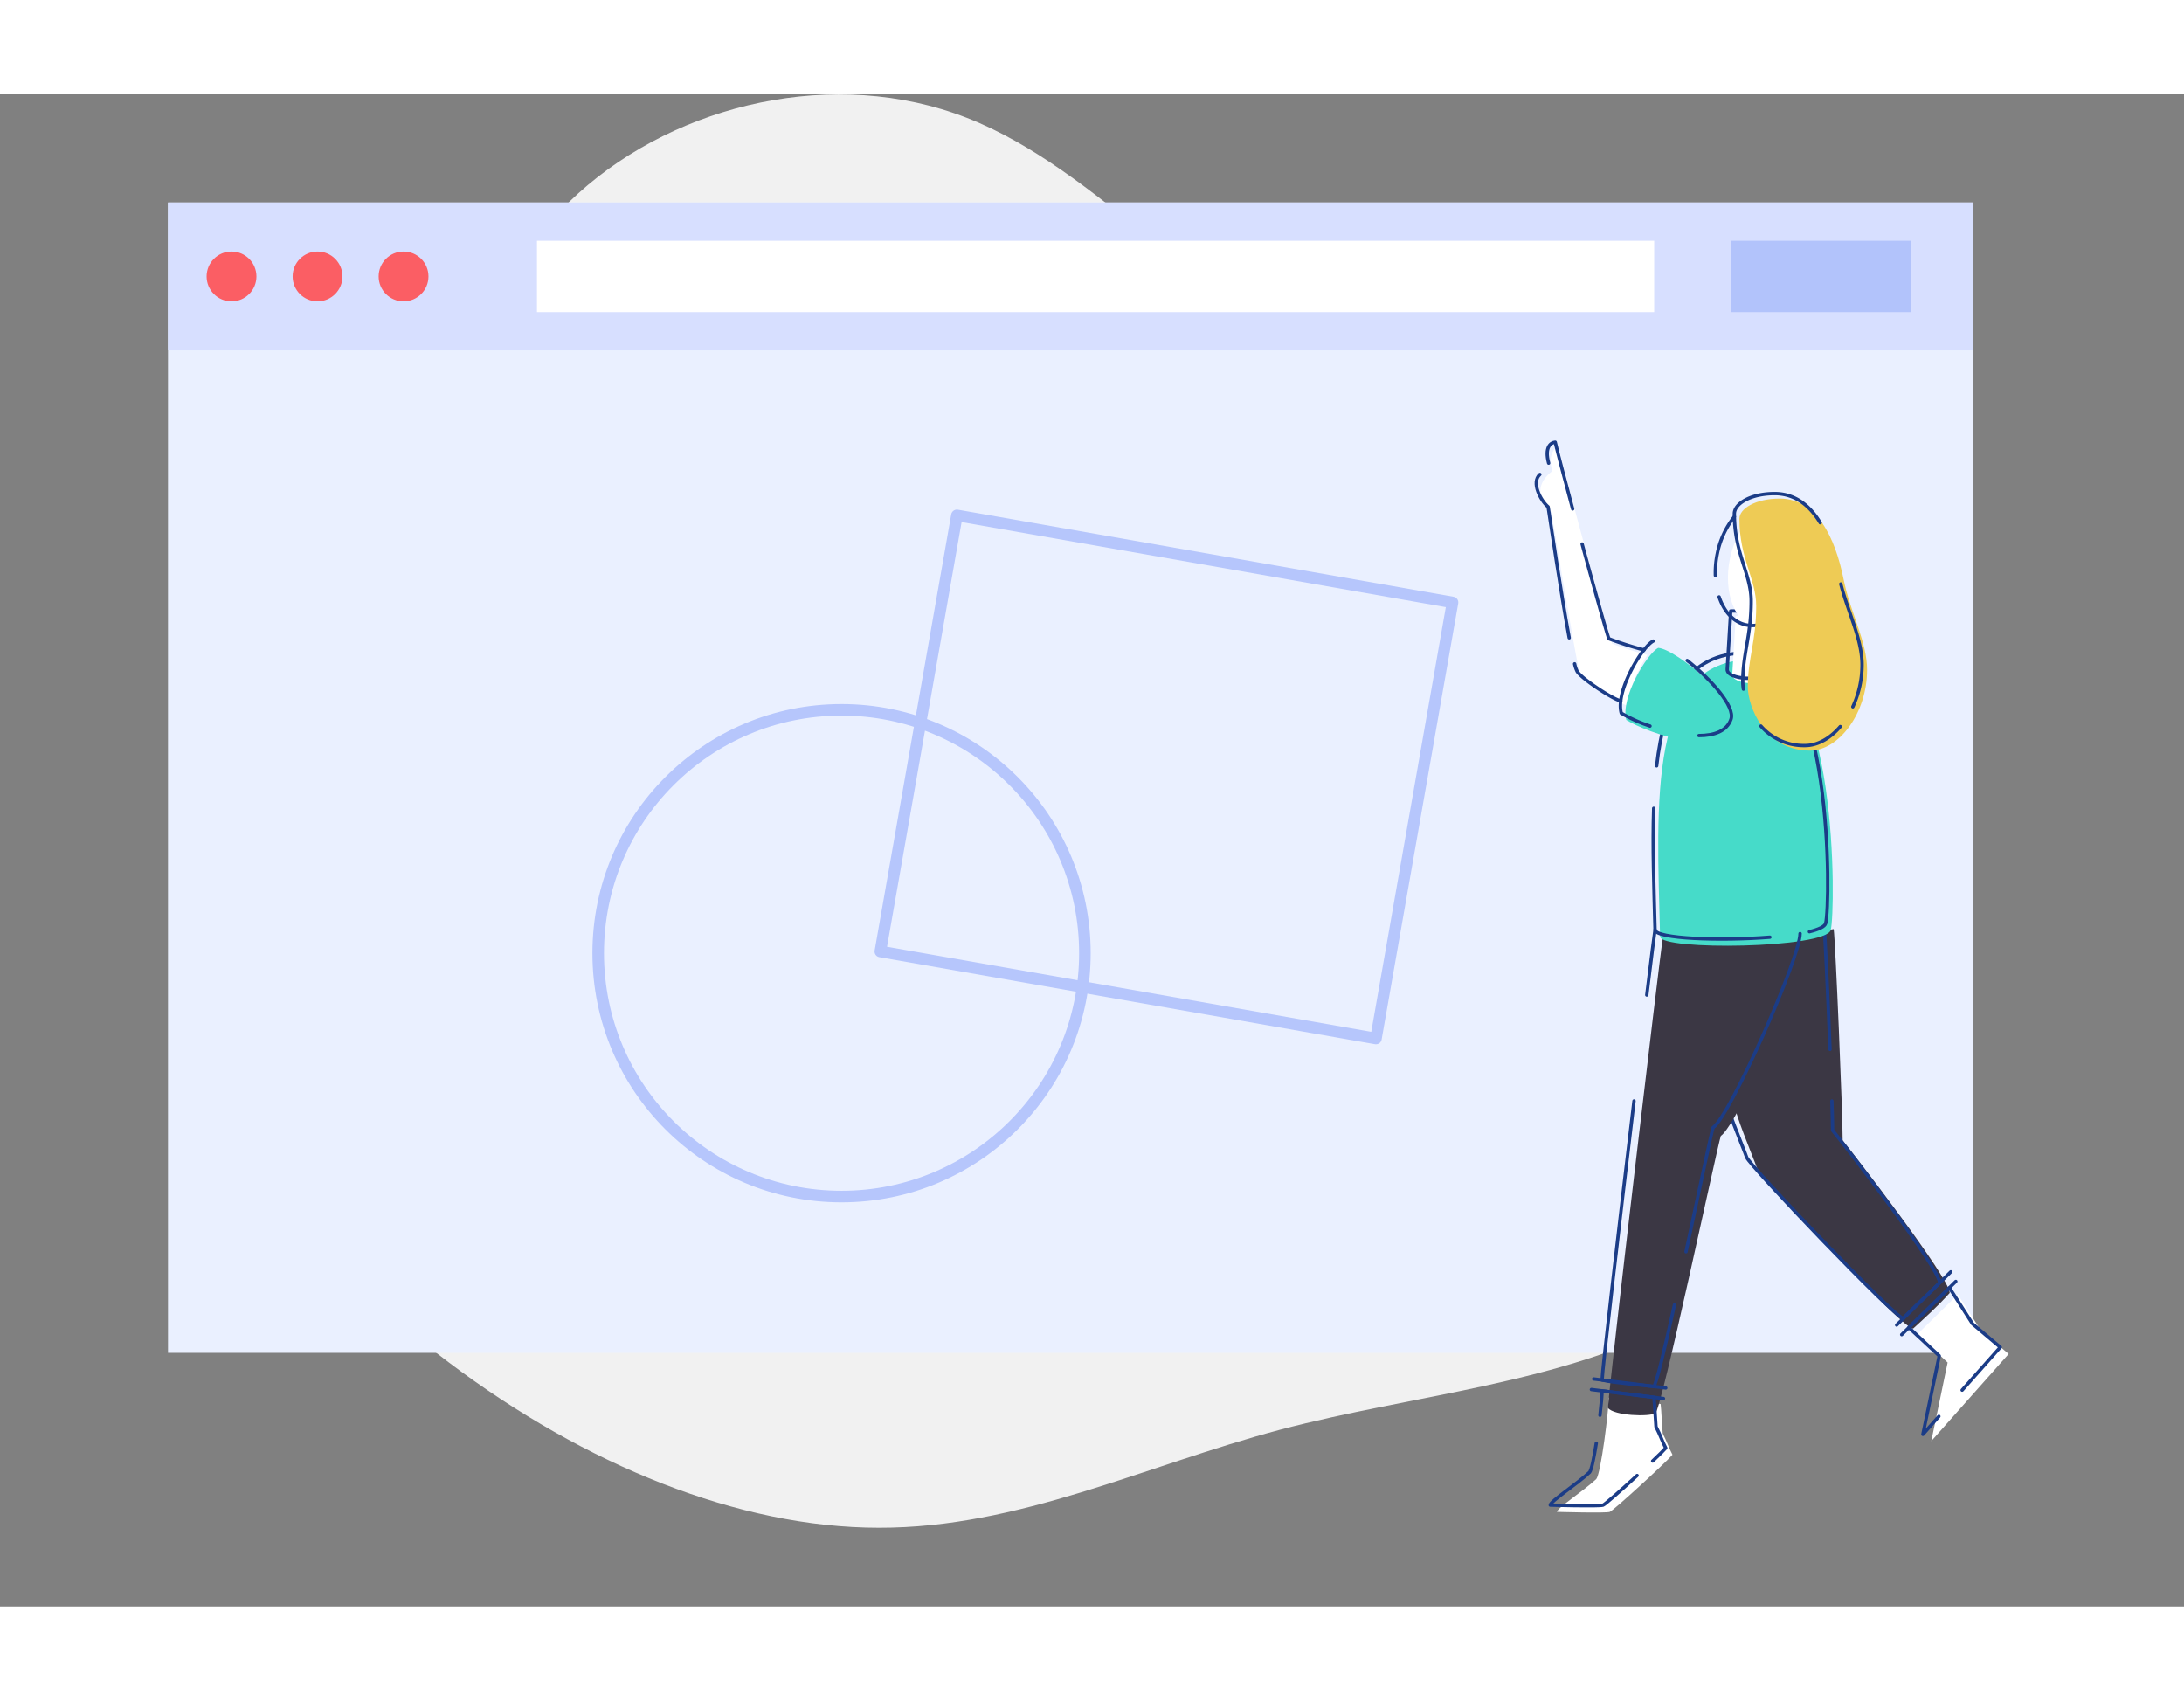 <svg xmlns="http://www.w3.org/2000/svg" width="1095.62" height="853.17" fill="none" viewBox="-100 0 1300 900"><rect x="-100" y="0" width="1300" height="900" fill="#808080" stroke="none"/><defs><style>.cls-1{fill:#f1f1f1;}.cls-2{fill:#eaf0ff;}.cls-3{fill:#fff;}.cls-4{fill:#3b3744;}.cls-10,.cls-5{fill:none;stroke-linecap:round;stroke-linejoin:round;}.cls-5{stroke:#1b3c87;stroke-width:2px;}.cls-6{fill:#46dbc9;}.cls-7{fill:#d7dfff;}.cls-8{fill:#b2c3fb;}.cls-9{fill:#fb5e64;}.cls-10{stroke:#b6c6fc;stroke-width:6.88px;}.cls-11{fill:#eecb55;}</style></defs><title>drawkit-grape-pack-illustration-11</title><g id="Layer_2" data-name="Layer 2"><g id="vector"><path class="cls-1" d="M986.81,287c69.23,56.19,88.8,157.77,68.49,244.42-20.12,86.75-79.94,158.68-153.22,197.43-73.19,39-159.74,44.71-240.3,66-80.66,21.44-155.34,58.47-238.6,58.3-83.35,0-175-37.28-256.12-98.47C86,693.77,15.7,609,12.14,526.28c-3.37-82.64,60-163.32,104.11-246,44.2-82.89,69-168.12,128.15-221.51s152.6-75.37,231-44.83S617.08,126.93,708,173.55C799.05,220.28,917.66,231.13,986.81,287Z"/><rect class="cls-2" y="64.38" width="1074.32" height="684.67"/><polygon class="cls-3" points="1065.4 714.35 1079.12 735.79 1095.62 749.71 1049.57 801.58 1059.3 754.81 1041.21 738.02 1065.4 714.35"/><path class="cls-3" d="M888.47,779.53c.42,3.37.78,11.78,1.24,17.51,2.47,4.74,3.89,9.07,5.81,12.66-4,4.73-35.06,33.13-37.29,34s-31.47,0-31.47,0c0-2.23,16-12.57,23.42-19.54,2.79-3.48,7.42-40.93,7.42-48.45Z"/><path class="cls-4" d="M991.48,496.83c1.06,7.72,5.34,109.46,5.34,125.8,6.16,7.49,63.73,81.93,63.73,90.76-6.8,7.68-16.06,16-21.69,21.15-3.56,3.27-91.57-91-93.18-95.85S931.76,605,931.76,598.26s27.31-96.12,27.31-96.12Z"/><path class="cls-5" d="M990.41,599.15c.26,8.11.41,14.35.41,17.48,6.16,7.49,63.73,81.93,63.73,90.76-5.62,5.71-17.33,16.31-21.69,21.15-4.82-.26-91.57-91-93.18-95.85S925.76,599,925.76,592.26s27.31-96.12,27.31-96.12l32.41-5.31c.64,4.67,2.47,43.83,3.81,77.61"/><path class="cls-4" d="M889.76,502.27c-1.57,8.69-32.62,271.26-32.62,279.58,3.63,4.68,24.59,5.35,28.23,3.12s36.2-156,38.91-165c10.16-6.77,51.81-101.16,51.8-115.48"/><path class="cls-6" d="M942.47,336.47c52,0,50.21,150,47.25,160.92s-101.36,12.37-101.57,3.88C886.1,421.37,880.61,336.47,942.47,336.47Z"/><path class="cls-5" d="M903.58,688.89c7.6-35.22,14.8-69.62,16.09-73.91,10.15-6.77,51.81-101.16,51.8-115.48"/><path class="cls-5" d="M872.63,599.13c-8.82,73.75-19,161.24-19,166.1,6.43,1.63,26.23,3.27,30.74,3.83,1.39-.85,6.46-22.15,12.36-48.67"/><path class="cls-5" d="M885.15,497.27c-.37,2-2.24,16.93-4.92,38.8"/><path class="cls-5" d="M874.47,822.06c-9.28,8.53-19,17.15-20.24,17.61-2.23.84-31.47,0-31.47,0,0-2.23,16-12.57,23.42-19.54,1.16-1.45,2.64-8.75,4-17.32"/><path class="cls-5" d="M852.37,786.2c.75-6.53,1.23-12.09,1.23-14.52l30.87,3.85c.42,3.37.78,11.78,1.24,17.51,2.47,4.74,3.89,9.07,5.81,12.66-1.07,1.25-4,4.14-7.81,7.75"/><rect class="cls-7" y="64.38" width="1074.32" height="88"/><rect class="cls-3" x="219.62" y="87.15" width="665.02" height="42.46"/><rect class="cls-8" x="930.35" y="87.15" width="107.24" height="42.46"/><circle class="cls-9" cx="37.81" cy="108.38" r="14.83"/><circle class="cls-9" cx="89.01" cy="108.38" r="14.83"/><circle class="cls-9" cx="140.21" cy="108.38" r="14.83"/><rect class="cls-10" x="462.51" y="256.49" width="263.52" height="299.52" transform="translate(91.39 921.33) rotate(-80.04)"/><circle class="cls-10" cx="400.92" cy="511.18" r="144.85"/><path class="cls-5" d="M953.52,501.65c-29.59,2.37-68.24.93-68.37-4.38-.63-24.5-1.58-49.48-.81-72.32"/><path class="cls-5" d="M886.1,399.67c4.48-39.09,17.78-67.2,53.37-67.2,52,0,50.21,150,47.25,160.92-.54,2-4.14,3.62-9.69,5"/><path class="cls-3" d="M953.52,347.26c0,4.93-22.81,4.49-22.41-2.09l2.09-34.67h20.32Z"/><path class="cls-5" d="M950.52,344.26c0,4.93-22.81,4.49-22.41-2.09l2.09-34.67h20.32Z"/><ellipse class="cls-3" cx="950.23" cy="281.48" rx="38.12" ry="25.54" transform="matrix(0.21, -0.98, 0.98, 0.21, 479.42, 1153.55)"/><path class="cls-5" d="M921.06,286.36a55.4,55.4,0,0,1,1.18-13.13,50.91,50.91,0,0,1,10.14-21.87"/><path class="cls-5" d="M946.13,315.88a17.72,17.72,0,0,1-6.73-.1c-7.49-1.57-13.18-7.9-16.12-16.65"/><path class="cls-11" d="M959.36,240.6c22,0,33,23.18,38,48,4,20,14,37,14,54,0,25.47-16.67,48-34,48-26.85,0-37-26.21-37-38,0-16.67,5-27.54,5-48,0-16.2-10-28.25-10-52C935.36,246.56,945,240.6,959.36,240.6Z"/><path class="cls-5" d="M937.74,354a27.48,27.48,0,0,1-.38-4.37c0-16.67,5-27.54,5-48,0-16.2-10-28.25-10-52,0-6,9.62-12,24-12,12,0,20.81,7,27.09,17.33"/><path class="cls-5" d="M995.39,376.3c-6,7-13.45,11.3-21,11.3A33.92,33.92,0,0,1,948.16,376"/><path class="cls-5" d="M995.7,291.43c4.53,17.52,12.66,32.85,12.66,48.17a59.45,59.45,0,0,1-5.49,24.92"/><line class="cls-5" x1="848.62" y1="764.6" x2="891.52" y2="769.95"/><line class="cls-5" x1="847.25" y1="770.89" x2="890.14" y2="776.24"/><line class="cls-5" x1="1028.96" y1="732.51" x2="1061.18" y2="700.84"/><line class="cls-5" x1="1031.95" y1="738.21" x2="1064.17" y2="706.55"/><polyline class="cls-5" points="1054.09 786.85 1044.57 797.58 1054.3 750.81 1036.21 734.02 1060.4 710.35 1074.12 731.79 1090.62 745.71 1067.94 771.25"/><path class="cls-3" d="M880.56,333.67A211.85,211.85,0,0,1,859.68,327c-2-4.45-27.66-98.72-32-116.91-2.76.23-6.29,4.7-3.75,14.16-4.85,3.93-12.76,11.84-.48,24.33.54,3.42,15.89,96,17.38,98,4.84,6.55,23.72,15.73,27.86,17.38C870,360.37,868,354.46,880.56,333.67Z"/><path class="cls-6" d="M933.34,376c4.2-12-34.92-45.65-46.29-46.56-6.66,3.42-22.64,29.9-19,42.91C880.61,380.3,926.39,395.83,933.34,376Z"/><path class="cls-5" d="M836.11,246.77c-4.79-17.8-8.89-33.39-10.39-39.73-2.76.23-6.45,3-3.92,12.46"/><path class="cls-5" d="M878.56,330.67A211.85,211.85,0,0,1,857.68,324c-1-2.31-8.44-28.85-15.94-56.37"/><path class="cls-5" d="M834.05,323.47c-4.9-26.27-11.25-69.6-12.56-77.94-4.49-3.77-10.22-14.61-4.9-19.31"/><path class="cls-5" d="M864.73,361c-3.89-.61-22.18-12.27-25.86-17.38a18.41,18.41,0,0,1-1.59-4.65"/><path class="cls-5" d="M911.25,381.66c9.14,0,16.6-2.59,19.09-9.7,2.66-7.59-12-23.85-26.05-35"/><path class="cls-5" d="M884.05,325.4c-6.66,3.42-22.64,29.9-19,42.91A88.62,88.62,0,0,0,882.15,376"/></g></g></svg>